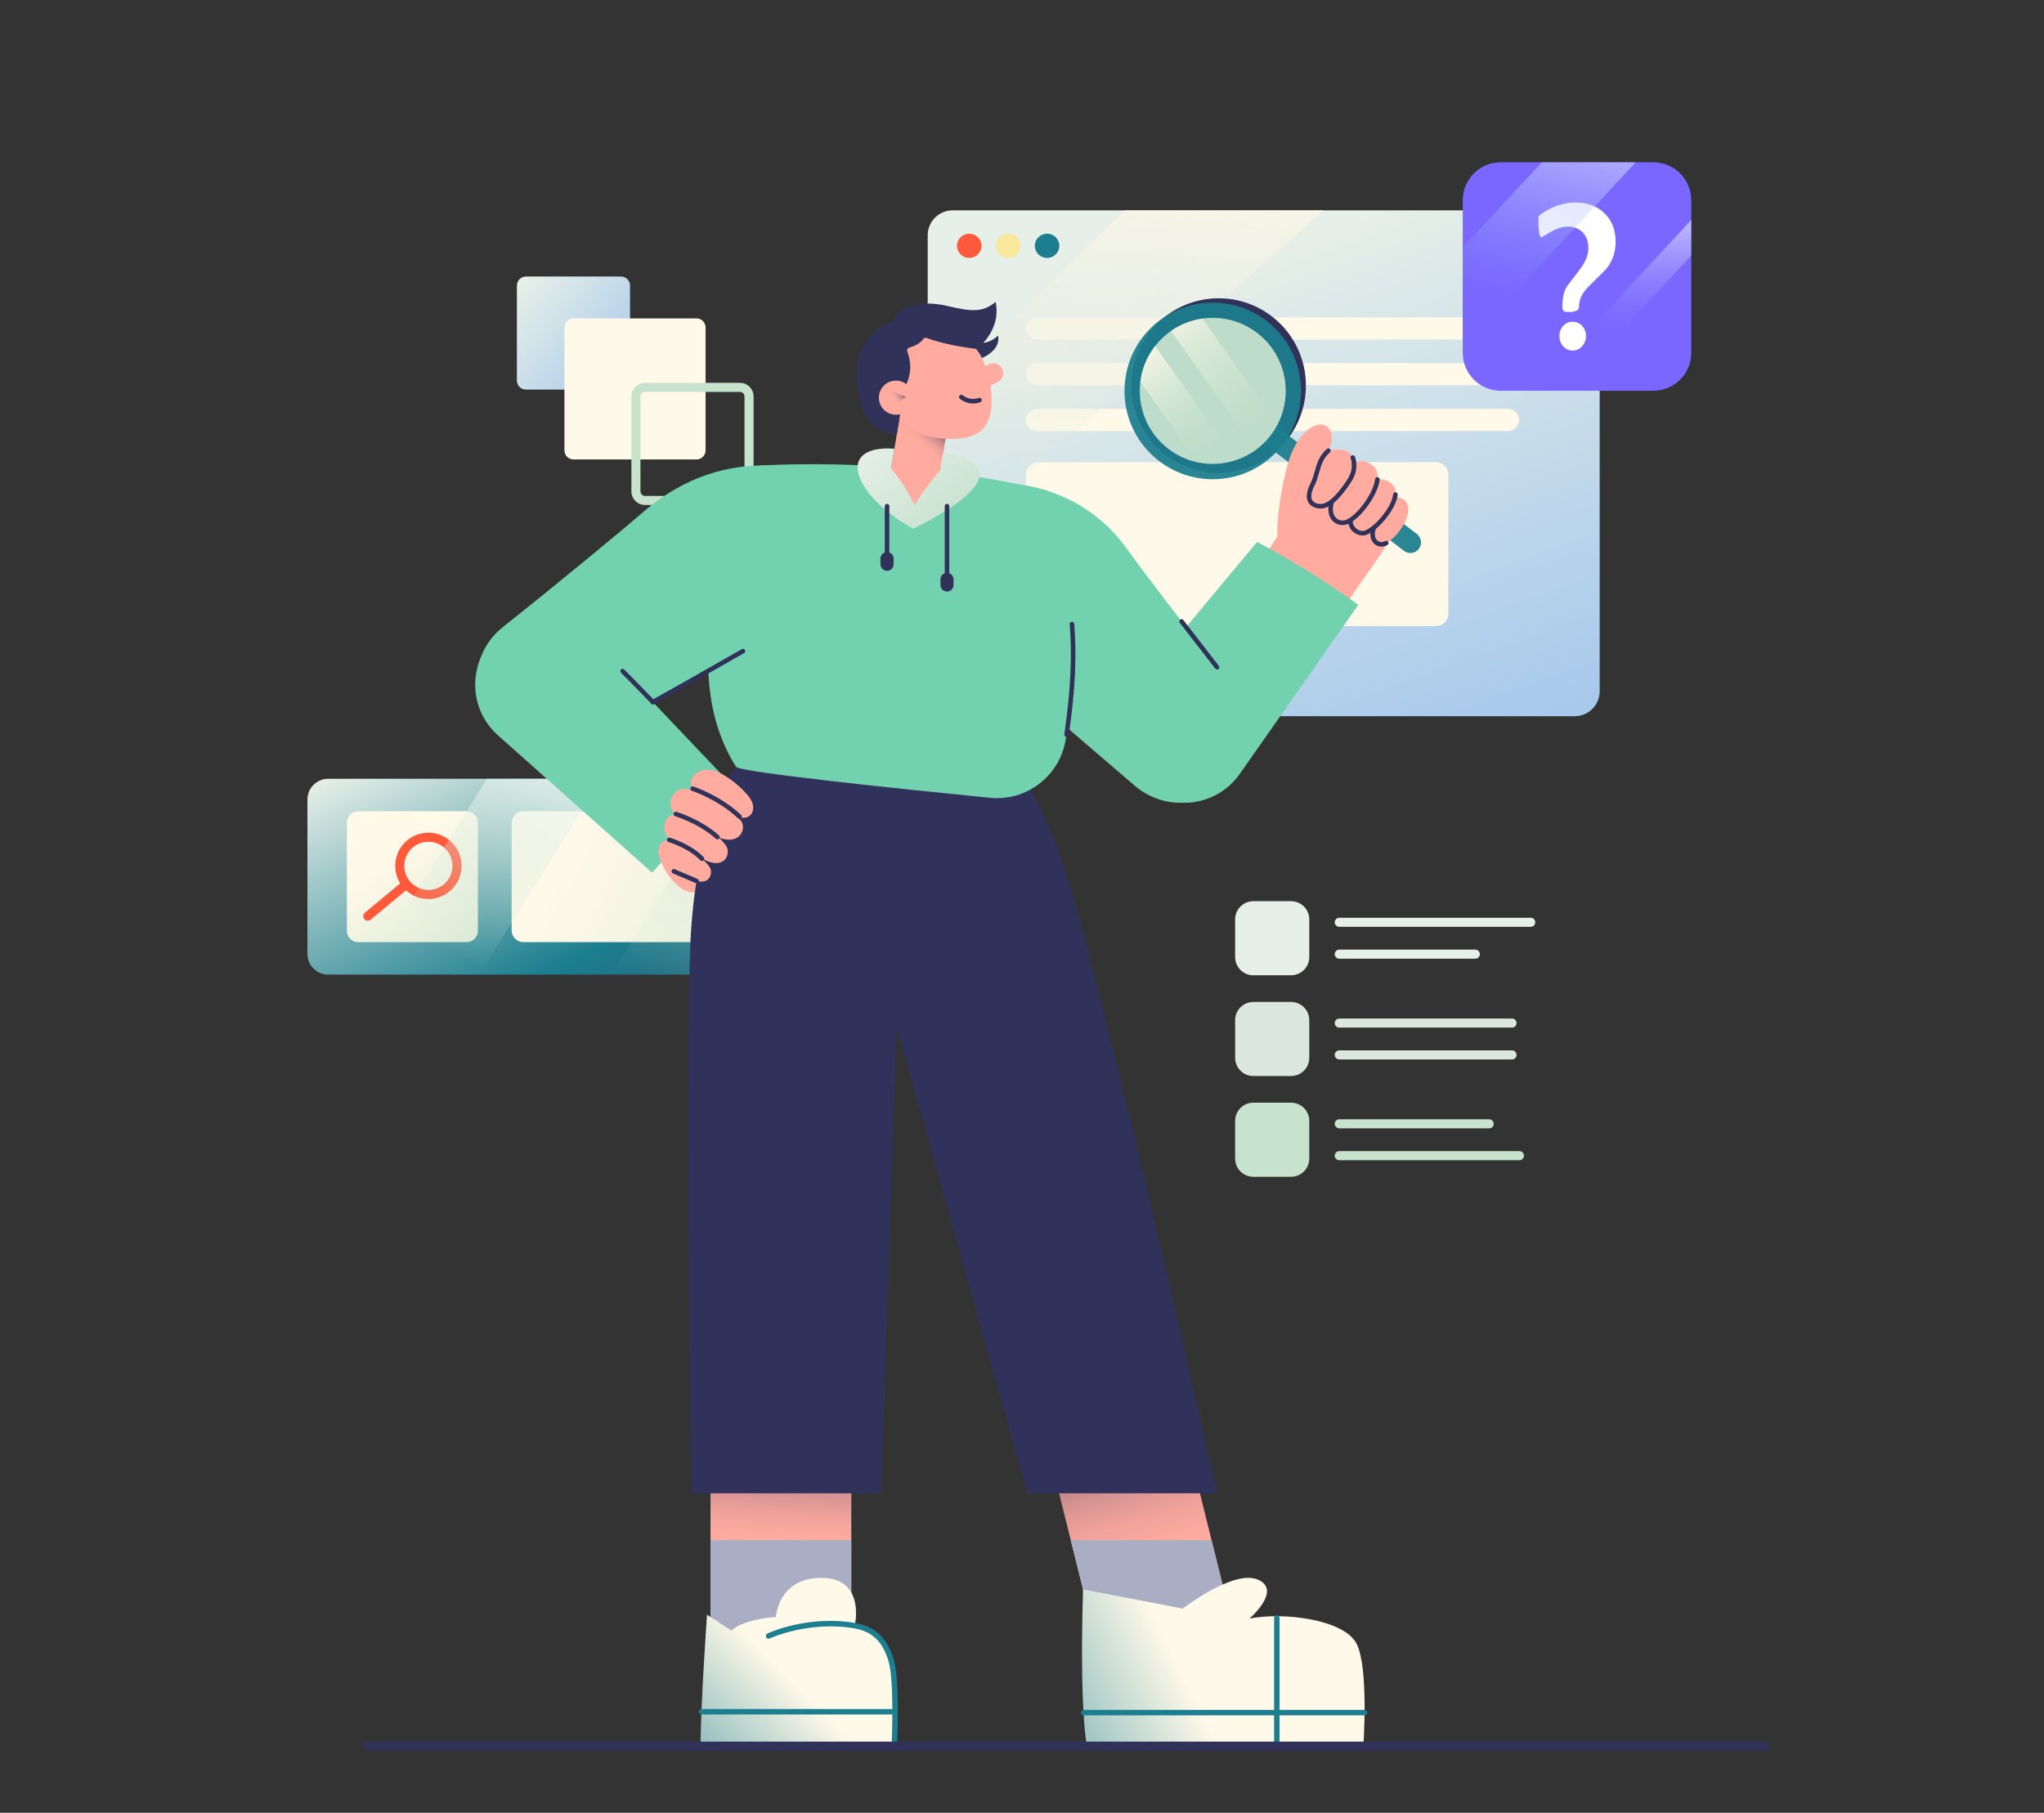 <svg width="248" height="220" viewBox="0 0 248 220" fill="none" xmlns="http://www.w3.org/2000/svg">
<rect x="0" y="0" width="248" height="220" fill="#333333" stroke="none"/>
<g clip-path="url(#clip0_179_10789)">
<path d="M75.341 47.282H63.817C63.209 47.282 62.716 46.789 62.716 46.181V34.66C62.716 34.052 63.209 33.559 63.817 33.559H75.341C75.949 33.559 76.442 34.052 76.442 34.66V46.181C76.442 46.789 75.949 47.282 75.341 47.282Z" fill="url(#paint0_linear_179_10789)"/>
<path d="M84.506 55.76H69.584C68.976 55.76 68.483 55.267 68.483 54.659V39.74C68.483 39.132 68.976 38.639 69.584 38.639H84.506C85.114 38.639 85.607 39.132 85.607 39.74V54.659C85.607 55.267 85.114 55.76 84.506 55.76Z" fill="#FFF9E9"/>
<path d="M89.781 61.286H78.258C77.347 61.286 76.606 60.545 76.606 59.634V48.113C76.606 47.202 77.347 46.461 78.258 46.461H89.781C90.692 46.461 91.433 47.202 91.433 48.113V59.634C91.433 60.545 90.692 61.286 89.781 61.286ZM78.258 47.562C77.954 47.562 77.707 47.809 77.707 48.113V59.634C77.707 59.938 77.954 60.185 78.258 60.185H89.781C90.085 60.185 90.332 59.938 90.332 59.634V48.113C90.332 47.809 90.085 47.562 89.781 47.562H78.258Z" fill="#C7E2CD"/>
</g>
<g clip-path="url(#clip1_179_10789)">
<path d="M191.062 86.922H115.585C113.913 86.922 112.558 85.565 112.558 83.892V28.556C112.558 26.883 113.913 25.526 115.585 25.526H191.062C192.734 25.526 194.089 26.883 194.089 28.556V83.892C194.089 85.565 192.734 86.922 191.062 86.922Z" fill="url(#paint1_linear_179_10789)"/>
<path d="M117.598 31.303C118.42 31.303 119.086 30.645 119.086 29.833C119.086 29.021 118.42 28.362 117.598 28.362C116.776 28.362 116.11 29.021 116.11 29.833C116.11 30.645 116.776 31.303 117.598 31.303Z" fill="#FF593B"/>
<path d="M122.319 31.303C123.141 31.303 123.807 30.645 123.807 29.833C123.807 29.021 123.141 28.362 122.319 28.362C121.498 28.362 120.831 29.021 120.831 29.833C120.831 30.645 121.498 31.303 122.319 31.303Z" fill="#F9E79B"/>
<path d="M127.041 31.303C127.862 31.303 128.528 30.645 128.528 29.833C128.528 29.021 127.862 28.362 127.041 28.362C126.219 28.362 125.553 29.021 125.553 29.833C125.553 30.645 126.219 31.303 127.041 31.303Z" fill="#1C7E8E"/>
<path d="M174.22 75.985H125.974C125.138 75.985 124.461 75.307 124.461 74.47V57.609C124.461 56.773 125.138 56.094 125.974 56.094H174.22C175.056 56.094 175.734 56.773 175.734 57.609V74.47C175.734 75.307 175.056 75.985 174.22 75.985ZM182.969 49.619H125.804C125.448 49.619 125.106 49.761 124.854 50.013C124.602 50.265 124.461 50.607 124.461 50.964C124.461 51.321 124.602 51.663 124.854 51.915C125.106 52.167 125.448 52.309 125.804 52.309H182.969C183.326 52.309 183.667 52.167 183.919 51.915C184.171 51.663 184.313 51.321 184.313 50.964C184.313 50.607 184.171 50.265 183.919 50.013C183.667 49.761 183.326 49.619 182.969 49.619ZM182.969 44.066H125.804C125.448 44.066 125.106 44.208 124.854 44.46C124.602 44.712 124.461 45.054 124.461 45.411C124.461 45.768 124.602 46.11 124.854 46.362C125.106 46.614 125.448 46.756 125.804 46.756H182.969C183.326 46.756 183.667 46.614 183.919 46.362C184.171 46.11 184.313 45.768 184.313 45.411C184.313 45.054 184.171 44.712 183.919 44.46C183.667 44.208 183.326 44.066 182.969 44.066ZM182.969 38.514H125.804C125.448 38.514 125.106 38.655 124.854 38.908C124.602 39.16 124.461 39.502 124.461 39.858C124.461 40.215 124.602 40.557 124.854 40.809C125.106 41.062 125.448 41.203 125.804 41.203H182.969C183.326 41.203 183.667 41.062 183.919 40.809C184.171 40.557 184.313 40.215 184.313 39.858C184.313 39.502 184.171 39.16 183.919 38.908C183.667 38.655 183.326 38.514 182.969 38.514Z" fill="#FFF9E9"/>
<path d="M112.558 68.417V48.529L136.485 25.526H160.553L112.558 68.417Z" fill="url(#paint2_linear_179_10789)"/>
</g>
<g clip-path="url(#clip2_179_10789)">
<path d="M147.863 57.387C153.708 57.387 158.446 52.644 158.446 46.794C158.446 40.943 153.708 36.2 147.863 36.2C142.018 36.2 137.28 40.943 137.28 46.794C137.28 52.644 142.018 57.387 147.863 57.387Z" fill="#313259"/>
<path d="M147.144 58.159C153.058 58.159 157.853 53.36 157.853 47.44C157.853 41.52 153.058 36.721 147.144 36.721C141.23 36.721 136.435 41.52 136.435 47.44C136.435 53.36 141.23 58.159 147.144 58.159Z" fill="#1C7E8E" fill-opacity="0.93"/>
<path d="M172.148 66.612C171.716 67.177 170.908 67.283 170.344 66.851L145.934 48.12C145.37 47.688 145.263 46.879 145.695 46.315C146.128 45.751 146.935 45.644 147.499 46.076L171.91 64.806C172.473 65.239 172.58 66.048 172.148 66.612Z" fill="#1C7E8E" fill-opacity="0.93"/>
<path d="M155.012 51.509C154.771 51.974 154.49 52.417 154.171 52.832C153.65 53.515 153.032 54.118 152.337 54.623C151.617 55.144 150.822 55.553 149.979 55.837C148.468 56.347 146.847 56.441 145.287 56.108C144.042 55.842 142.834 55.301 141.756 54.474C139.171 52.49 137.983 49.361 138.355 46.344C138.542 44.831 139.122 43.345 140.115 42.046C140.128 42.03 140.141 42.013 140.155 41.996C140.699 41.293 141.347 40.677 142.076 40.169C143.226 39.363 144.538 38.858 145.894 38.664C148.168 38.34 150.565 38.895 152.532 40.404C155.991 43.058 156.95 47.765 155.012 51.509Z" fill="#C7E2CD" fill-opacity="0.94"/>
<path d="M155.012 51.51C154.771 51.975 154.49 52.418 154.171 52.833C153.65 53.516 153.032 54.118 152.337 54.623L142.076 40.169C143.226 39.364 144.538 38.858 145.894 38.665L155.012 51.51Z" fill="url(#paint3_linear_179_10789)"/>
<path d="M149.979 55.837C148.468 56.347 146.847 56.441 145.287 56.109L138.355 46.344C138.542 44.831 139.122 43.346 140.115 42.047C140.129 42.03 140.141 42.014 140.155 41.997L149.979 55.837Z" fill="url(#paint4_linear_179_10789)"/>
</g>
<g clip-path="url(#clip3_179_10789)">
<path d="M124.661 97.032V115.761C124.661 117.152 123.533 118.28 122.142 118.28H39.821C38.428 118.28 37.3 117.152 37.3 115.761V97.032C37.3 95.641 38.428 94.514 39.821 94.514H122.142C123.533 94.514 124.661 95.641 124.661 97.032Z" fill="url(#paint5_linear_179_10789)"/>
<path d="M56.608 114.34H43.468C42.707 114.34 42.09 113.724 42.09 112.963V99.83C42.09 99.07 42.707 98.453 43.468 98.453H56.608C57.369 98.453 57.986 99.07 57.986 99.83V112.963C57.986 113.724 57.369 114.34 56.608 114.34Z" fill="url(#paint6_linear_179_10789)"/>
<path d="M118.436 114.34H63.514C62.721 114.34 62.078 113.698 62.078 112.906V99.887C62.078 99.095 62.721 98.453 63.514 98.453H118.436C119.228 98.453 119.871 99.095 119.871 99.887V112.906C119.871 113.698 119.228 114.34 118.436 114.34Z" fill="url(#paint7_linear_179_10789)"/>
<path d="M51.984 109.102C51.86 109.102 51.734 109.096 51.609 109.084C50.538 108.986 49.57 108.477 48.882 107.65C47.463 105.945 47.697 103.403 49.404 101.985C51.11 100.566 53.653 100.8 55.073 102.506C56.492 104.212 56.258 106.753 54.551 108.172C53.821 108.778 52.922 109.102 51.984 109.102ZM51.975 102.156C51.293 102.156 50.632 102.394 50.108 102.831C48.868 103.861 48.698 105.708 49.729 106.947C50.228 107.547 50.932 107.917 51.709 107.989C52.487 108.061 53.246 107.825 53.847 107.326C55.087 106.295 55.257 104.449 54.226 103.209C53.649 102.515 52.815 102.156 51.975 102.156Z" fill="#FF593B"/>
<path d="M44.624 111.739C44.511 111.739 44.401 111.704 44.308 111.64C44.215 111.575 44.145 111.483 44.106 111.376C44.068 111.27 44.063 111.154 44.093 111.045C44.123 110.936 44.185 110.838 44.272 110.766L48.689 107.096C48.801 107.003 48.946 106.958 49.091 106.971C49.236 106.984 49.37 107.055 49.464 107.167C49.557 107.279 49.602 107.424 49.589 107.569C49.575 107.715 49.505 107.849 49.392 107.942L44.976 111.612C44.877 111.694 44.753 111.739 44.624 111.739Z" fill="#FF593B"/>
<path d="M73.032 94.514L58.127 118.28H44.199L59.103 94.514H73.032Z" fill="url(#paint8_linear_179_10789)"/>
<path d="M105.863 94.514L90.958 118.28H74.124L89.028 94.514H105.863Z" fill="url(#paint9_linear_179_10789)"/>
</g>
<g clip-path="url(#clip4_179_10789)">
<path d="M163.111 54.751C161.73 54.119 158.856 55.211 157.648 57.023C156.441 58.834 154.831 63.722 155.003 65.073C154.06 66.604 152.33 69.069 152.33 69.069L162.65 74.359L164.95 70.938C164.95 70.938 166.33 69.048 167.451 67.352C168.572 65.655 170.125 62.715 170.125 62.715L162.708 56.017L163.111 54.751Z" fill="#FFABA0"/>
<path d="M92.751 56.484C87.115 56.484 82.236 58.48 77.833 62.317C76.011 63.905 68.412 70.222 61.003 76.11C56.976 79.309 56.722 85.334 60.464 88.862C63.074 91.323 66.954 91.866 70.139 90.216L86.813 80.62L92.751 56.484Z" fill="#72D2AF"/>
<path d="M88.123 94.584C85.242 98.74 82.236 102.501 79.113 105.899L60.406 89.228C56.994 86.188 56.718 80.947 59.793 77.565C63.005 74.031 68.541 73.97 71.83 77.433L88.123 94.584ZM123.82 58.82C128.296 59.438 133.212 61.724 136.619 66.467C138.029 68.43 143.978 76.321 149.842 83.749C153.028 87.786 151.895 93.71 147.445 96.287C144.34 98.084 140.439 97.723 137.717 95.387L124.07 83.675L123.82 58.82Z" fill="#72D2AF"/>
<path d="M152.524 65.769C156.985 68.149 161.07 70.7 164.807 73.407L150.42 93.923C147.796 97.665 142.623 98.547 138.908 95.886C135.026 93.105 134.323 87.612 137.38 83.944L152.524 65.769Z" fill="#72D2AF"/>
<path d="M155.003 65.073C154.838 62.327 155.851 57.095 156.671 55.068C157.707 52.505 159.729 50.963 160.88 51.693C161.759 52.25 161.864 53.688 161.103 54.712C159.679 56.629 160.092 61.594 160.092 61.594C160.092 61.594 155.096 66.611 155.003 65.073Z" fill="#FFABA0"/>
<path d="M162.086 54.622C162.628 54.412 163.478 54.646 163.892 55.125C164.307 55.605 164.329 56.343 164.27 56.894C164.21 57.444 163.964 57.937 163.676 58.392C163.201 59.142 162.363 60.239 161.661 60.807C161.314 61.088 160.927 61.35 160.449 61.426C159.971 61.501 159.383 61.346 159.055 60.948C158.649 60.455 159.019 59.395 159.211 58.883C159.832 57.229 160.401 55.276 162.086 54.622Z" fill="#FFABA0"/>
<path d="M164.838 55.994C165.517 55.83 166.367 56.211 166.836 56.811C168.137 58.474 165.035 62.782 163.374 63.365C162.277 63.751 160.875 62.802 161.686 60.539C162.404 58.535 162.756 56.497 164.838 55.994Z" fill="#FFABA0"/>
<path d="M167.171 58.215C167.814 58.061 168.609 58.378 169.043 58.892C170.246 60.318 167.365 64.031 165.687 64.652C164.806 64.978 163.194 63.949 164.135 62.221C165.166 60.33 165.201 58.687 167.171 58.215Z" fill="#FFABA0"/>
<path d="M168.92 60.393C169.439 60.217 170.121 60.426 170.52 60.827C171.625 61.937 169.945 64.94 168.197 65.905C167.257 66.424 166.186 65.536 166.725 63.975C167.245 62.47 167.329 60.931 168.92 60.393Z" fill="#FFABA0"/>
<path d="M160.212 61.719C159.74 61.719 159.191 61.547 158.843 61.124C158.412 60.601 158.464 59.72 158.985 58.706C159.223 58.244 159.362 57.753 159.509 57.234C159.779 56.278 160.059 55.289 160.991 54.488C161.018 54.463 161.05 54.445 161.084 54.433C161.119 54.421 161.156 54.416 161.192 54.419C161.229 54.421 161.264 54.431 161.297 54.447C161.33 54.463 161.359 54.486 161.383 54.514C161.406 54.542 161.425 54.574 161.436 54.609C161.447 54.643 161.451 54.68 161.448 54.717C161.445 54.753 161.435 54.788 161.418 54.821C161.401 54.853 161.378 54.882 161.35 54.906C160.544 55.599 160.298 56.466 160.039 57.384C159.891 57.907 159.738 58.447 159.475 58.958C159.065 59.755 158.988 60.434 159.268 60.774C159.548 61.114 160.054 61.21 160.406 61.154C160.831 61.087 161.177 60.845 161.487 60.594C162.147 60.059 162.964 59.002 163.443 58.245C163.779 57.715 163.949 57.289 163.996 56.864C164.033 56.522 164.043 56.03 163.879 55.631C163.852 55.564 163.852 55.488 163.88 55.42C163.908 55.353 163.962 55.3 164.03 55.272C164.097 55.244 164.173 55.245 164.241 55.273C164.308 55.301 164.361 55.355 164.389 55.422C164.556 55.829 164.607 56.334 164.543 56.924C164.472 57.581 164.167 58.133 163.909 58.54C163.389 59.36 162.546 60.445 161.834 61.022C161.482 61.307 161.047 61.611 160.492 61.699C160.403 61.712 160.309 61.719 160.212 61.719Z" fill="#313259"/>
<path d="M162.887 63.724C162.474 63.724 162.072 63.575 161.764 63.292C161.434 62.989 160.934 62.274 161.29 60.888C161.299 60.853 161.315 60.82 161.337 60.791C161.359 60.762 161.386 60.737 161.417 60.719C161.448 60.701 161.483 60.689 161.518 60.684C161.554 60.678 161.591 60.68 161.626 60.689C161.661 60.698 161.694 60.714 161.723 60.736C161.752 60.758 161.776 60.785 161.794 60.816C161.813 60.847 161.825 60.882 161.83 60.917C161.835 60.953 161.833 60.99 161.824 61.025C161.613 61.846 161.724 62.507 162.136 62.886C162.439 63.163 162.878 63.247 163.283 63.105C164.528 62.668 166.621 59.979 166.851 58.142C166.855 58.106 166.867 58.071 166.884 58.04C166.902 58.008 166.926 57.98 166.955 57.958C166.983 57.936 167.016 57.92 167.051 57.91C167.086 57.901 167.122 57.898 167.158 57.903C167.231 57.912 167.297 57.949 167.341 58.007C167.386 58.065 167.406 58.138 167.397 58.21C167.278 59.161 166.721 60.36 165.867 61.502C165.054 62.589 164.156 63.383 163.465 63.625C163.28 63.691 163.084 63.724 162.887 63.724Z" fill="#313259"/>
<path d="M165.332 64.988C164.978 64.988 164.599 64.862 164.283 64.626C163.797 64.265 163.54 63.711 163.578 63.107C163.584 63.036 163.619 62.97 163.673 62.923C163.728 62.876 163.798 62.853 163.87 62.857C163.941 62.862 164.008 62.894 164.057 62.947C164.105 63 164.13 63.07 164.128 63.142C164.092 63.709 164.416 64.038 164.612 64.184C164.919 64.413 165.313 64.498 165.591 64.394C166.853 63.927 168.85 61.568 169.039 59.986C169.048 59.913 169.085 59.847 169.142 59.802C169.2 59.757 169.273 59.736 169.345 59.745C169.381 59.749 169.416 59.761 169.447 59.778C169.479 59.796 169.507 59.82 169.529 59.848C169.551 59.877 169.568 59.909 169.578 59.944C169.587 59.979 169.59 60.015 169.586 60.051C169.372 61.843 167.192 64.389 165.782 64.911C165.643 64.963 165.49 64.988 165.332 64.988Z" fill="#313259"/>
<path d="M167.615 66.338C167.311 66.338 167.019 66.236 166.778 66.033C166.256 65.594 166.122 64.818 166.42 63.957C166.431 63.923 166.449 63.891 166.473 63.864C166.497 63.836 166.526 63.814 166.559 63.798C166.592 63.782 166.627 63.772 166.664 63.77C166.7 63.768 166.736 63.773 166.771 63.785C166.805 63.797 166.837 63.815 166.864 63.839C166.891 63.863 166.913 63.893 166.929 63.925C166.945 63.958 166.954 63.994 166.956 64.03C166.958 64.066 166.952 64.103 166.94 64.137C166.72 64.774 166.792 65.325 167.133 65.612C167.384 65.823 167.741 65.843 168.064 65.664C168.096 65.647 168.131 65.636 168.166 65.632C168.202 65.628 168.239 65.631 168.274 65.641C168.308 65.651 168.341 65.668 168.369 65.69C168.397 65.713 168.421 65.741 168.438 65.772C168.456 65.804 168.467 65.839 168.471 65.875C168.475 65.911 168.472 65.947 168.462 65.982C168.452 66.017 168.435 66.049 168.413 66.077C168.39 66.106 168.362 66.129 168.33 66.147C168.098 66.275 167.853 66.338 167.615 66.338Z" fill="#313259"/>
<path d="M79.931 103.81C80.361 105.26 81.199 106.623 82.366 107.585C83.579 108.584 84.259 108.233 84.726 108.271C85.323 108.319 85.807 107.753 86.099 107.23C87.812 104.164 87.342 100.854 88.195 97.447C88.3 97.027 88.406 96.588 88.314 96.164C88.222 95.74 87.868 95.339 87.434 95.347C87.101 95.353 86.82 95.586 86.575 95.811C84.106 98.07 81.525 101.089 79.931 103.81ZM86.21 174.757H103.285V200.546H86.21V174.757Z" fill="#FFABA0"/>
<path d="M86.21 174.757H103.285V200.546H86.21V174.757Z" fill="url(#paint10_linear_179_10789)"/>
<path d="M86.21 186.918H103.285V200.546H86.21V186.918Z" fill="#AAAEC4"/>
<path d="M150.275 200.115H133.199L129.923 186.919L126.903 174.757H143.979L146.998 186.919L150.275 200.115Z" fill="#FFABA0"/>
<path d="M150.275 200.115H133.199L129.923 186.919L126.903 174.757H143.979L146.998 186.919L150.275 200.115Z" fill="url(#paint11_linear_179_10789)"/>
<path d="M150.275 200.115H133.199L129.923 186.918H146.998L150.275 200.115Z" fill="#AAAEC4"/>
<path d="M102.902 103.427L124.631 181.226H147.658C147.658 181.226 136.305 130.373 130.193 108.774C128.954 104.396 125.502 94.486 121.656 91.162C119.451 89.257 104.191 91.967 104.191 91.967L102.902 103.427Z" fill="#31325C"/>
<path d="M109.236 93.565C109.236 93.565 91.324 90.337 89.309 93.056C87.051 96.104 83.949 103.609 83.69 116.666C83.261 138.324 83.881 181.225 83.881 181.225H106.908L109.474 103.944L109.236 93.565Z" fill="#31325C"/>
<path d="M129.274 89.904C128.492 94.244 124.512 97.258 120.124 96.822C109.184 95.735 89.73 93.714 89.309 93.057C80.258 78.902 92.189 56.484 92.189 56.484C104.15 55.945 115.794 56.883 127.069 59.535C130.224 70.531 131.047 80.058 129.274 89.904Z" fill="#72D2AF"/>
<path d="M109.373 49.342L115.21 50.321L113.287 61.789L107.45 60.81L109.373 49.342Z" fill="#FFABA0"/>
<path d="M113.289 61.791L107.451 60.812L109.375 49.343L115.212 50.322L113.289 61.791Z" fill="url(#paint12_linear_179_10789)"/>
<path d="M120.276 47.847C120.58 52.093 118.676 53.61 114.191 53.208C110.125 52.844 105.844 49.519 107.052 44.632C108.259 39.744 113.089 37.962 115.676 39.629C118.263 41.296 119.996 43.955 120.276 47.847Z" fill="#FFABA0"/>
<path d="M109.925 46.694C109.925 46.694 110.96 45.007 110.086 42.662C110.01 42.459 110.127 42.237 110.336 42.18C111.33 41.909 111.813 41.434 112.025 41.147C112.072 41.082 112.139 41.035 112.216 41.012C112.293 40.99 112.375 40.993 112.45 41.022C113.127 41.279 115.046 41.917 118.429 42.345C118.978 43.023 119.136 43.451 119.136 43.451C119.136 43.451 121.425 42.59 121.109 40.721C120.218 41.57 119.298 41.612 119.298 41.612C119.298 41.612 121.454 39.514 120.793 36.639C119.24 37.951 117.861 37.818 114.928 37.127C111.885 36.411 109.006 37.03 108.259 39.019C105.729 39.974 103.947 42.093 103.947 45.514C103.947 49.426 105.233 52.344 108.802 52.758C108.971 51.857 109.239 50.23 109.2 50.123C108.872 49.215 109.925 46.694 109.925 46.694Z" fill="#313259"/>
<path d="M108.705 50.331C109.848 50.331 110.775 49.405 110.775 48.262C110.775 47.119 109.848 46.192 108.705 46.192C107.562 46.192 106.636 47.119 106.636 48.262C106.636 49.405 107.562 50.331 108.705 50.331Z" fill="#FFABA0"/>
<path d="M121.014 46.397L120.1 46.822C119.495 47.103 118.776 46.84 118.495 46.235C118.214 45.63 118.477 44.912 119.082 44.63L119.996 44.206C120.601 43.924 121.32 44.187 121.601 44.792C121.882 45.398 121.619 46.116 121.014 46.397Z" fill="#FFABA0"/>
<path d="M109.949 48.157L107.713 47.319L108.705 49.045L109.949 48.157Z" fill="url(#paint13_linear_179_10789)"/>
<path d="M118.059 48.97C117.593 48.97 117.036 48.838 116.468 48.401C116.439 48.379 116.414 48.351 116.396 48.32C116.378 48.288 116.366 48.254 116.361 48.217C116.356 48.181 116.358 48.145 116.368 48.11C116.377 48.074 116.394 48.041 116.416 48.013C116.438 47.984 116.466 47.96 116.497 47.942C116.529 47.924 116.564 47.912 116.6 47.907C116.636 47.903 116.672 47.906 116.708 47.915C116.743 47.925 116.775 47.941 116.804 47.964C117.604 48.58 118.368 48.435 118.753 48.294C118.821 48.27 118.896 48.274 118.961 48.305C119.027 48.336 119.078 48.392 119.103 48.46C119.128 48.528 119.125 48.603 119.095 48.669C119.065 48.734 119.01 48.786 118.942 48.812C118.659 48.916 118.36 48.969 118.059 48.97Z" fill="#313259"/>
<path d="M108.517 54.458L108.115 56.852C108.115 56.852 109.934 58.985 110.968 61.314C112.068 59.395 114.077 57.092 114.077 57.092L114.429 54.99C114.429 54.99 118.536 55.254 118.838 57.389C119.243 60.255 110.774 64.16 110.774 64.16C110.774 64.16 104.737 60.925 104.09 57.152C103.771 55.285 105.44 54.216 108.517 54.458Z" fill="url(#paint14_linear_179_10789)"/>
<path d="M107.626 67.275C107.553 67.275 107.483 67.246 107.432 67.195C107.38 67.143 107.351 67.073 107.351 67V61.422C107.351 61.349 107.38 61.279 107.432 61.227C107.483 61.175 107.553 61.147 107.626 61.147C107.7 61.147 107.77 61.175 107.821 61.227C107.873 61.279 107.902 61.349 107.902 61.422V67C107.902 67.073 107.873 67.143 107.821 67.195C107.77 67.246 107.7 67.275 107.626 67.275ZM114.9 70.15C114.827 70.15 114.757 70.121 114.705 70.07C114.653 70.018 114.624 69.948 114.624 69.875V61.422C114.624 61.349 114.653 61.279 114.705 61.227C114.757 61.175 114.827 61.147 114.9 61.147C114.973 61.147 115.043 61.175 115.095 61.227C115.146 61.279 115.175 61.349 115.175 61.422V69.875C115.175 69.948 115.146 70.018 115.095 70.07C115.043 70.121 114.973 70.15 114.9 70.15Z" fill="#313259"/>
<path d="M107.626 69.27C107.415 69.27 107.212 69.186 107.062 69.037C106.913 68.887 106.829 68.684 106.829 68.472V67.797C106.829 67.585 106.913 67.382 107.062 67.233C107.212 67.083 107.415 66.999 107.626 66.999C107.838 66.999 108.041 67.083 108.191 67.233C108.34 67.382 108.424 67.585 108.424 67.797V68.472C108.424 68.684 108.34 68.887 108.191 69.037C108.041 69.186 107.838 69.27 107.626 69.27ZM114.9 71.793C114.688 71.793 114.485 71.709 114.336 71.559C114.186 71.41 114.102 71.207 114.102 70.995V70.32C114.102 70.108 114.186 69.905 114.336 69.755C114.485 69.606 114.688 69.522 114.9 69.522C115.111 69.522 115.314 69.606 115.464 69.755C115.613 69.905 115.697 70.108 115.697 70.32V70.995C115.697 71.207 115.613 71.41 115.464 71.559C115.314 71.709 115.111 71.793 114.9 71.793Z" fill="#313259"/>
<path d="M131.89 212.022H165.407C165.407 212.022 166.104 202.444 164.598 199.489C163.091 196.534 155.722 195.606 151.6 196.431C151.6 196.431 155.592 192.992 152.635 191.708C149.678 190.424 143.505 195.216 143.505 195.216L131.405 192.89C130.951 207.738 131.89 212.022 131.89 212.022Z" fill="url(#paint15_linear_179_10789)"/>
<path d="M165.568 208.175H131.479C131.392 208.175 131.307 208.14 131.245 208.078C131.183 208.016 131.149 207.932 131.149 207.844C131.149 207.757 131.183 207.673 131.245 207.611C131.307 207.549 131.392 207.514 131.479 207.514H165.568C165.656 207.514 165.74 207.549 165.802 207.611C165.864 207.673 165.899 207.757 165.899 207.844C165.899 207.932 165.864 208.016 165.802 208.078C165.74 208.14 165.656 208.175 165.568 208.175Z" fill="#1C7E8E"/>
<path d="M154.916 212.353C154.828 212.353 154.744 212.318 154.682 212.256C154.62 212.194 154.585 212.11 154.585 212.022V196.363C154.585 196.275 154.62 196.191 154.682 196.129C154.744 196.067 154.828 196.032 154.916 196.032C155.003 196.032 155.088 196.067 155.15 196.129C155.212 196.191 155.246 196.275 155.246 196.363V212.022C155.246 212.11 155.212 212.194 155.15 212.256C155.088 212.318 155.003 212.353 154.916 212.353Z" fill="#1C7E8E"/>
<path d="M85.783 195.961C85.783 195.961 84.997 207.055 84.997 212.022H108.762C108.762 212.022 108.354 204.403 108.354 202.666C108.354 199.113 104.882 197.209 103.701 197.289C103.701 197.289 105.111 191.489 99.623 191.489C94.42 191.489 94.136 196.24 94.136 196.24C94.136 196.24 90.455 196.412 88.716 197.88L85.783 195.961Z" fill="url(#paint16_linear_179_10789)"/>
<path d="M108.123 208.068H85.106C85.019 208.068 84.934 208.034 84.873 207.972C84.811 207.91 84.776 207.826 84.776 207.738C84.776 207.65 84.811 207.566 84.873 207.504C84.934 207.442 85.019 207.407 85.106 207.407H108.123C108.167 207.407 108.21 207.416 108.25 207.432C108.29 207.449 108.326 207.473 108.357 207.504C108.388 207.535 108.412 207.571 108.429 207.611C108.445 207.651 108.454 207.694 108.454 207.738C108.454 207.781 108.445 207.824 108.429 207.864C108.412 207.905 108.388 207.941 108.357 207.972C108.326 208.002 108.29 208.027 108.25 208.043C108.209 208.06 108.166 208.068 108.123 208.068Z" fill="#1C7E8E"/>
<path d="M108.504 212.353C108.459 212.353 108.414 212.344 108.373 212.326C108.332 212.308 108.295 212.283 108.264 212.25C108.233 212.218 108.209 212.179 108.193 212.137C108.178 212.095 108.171 212.051 108.173 212.006C108.177 211.927 108.55 204.093 107.806 201.6C107.095 199.214 105.812 197.985 103.646 197.616C98.12 196.673 93.438 198.818 93.391 198.839C93.312 198.877 93.221 198.881 93.138 198.851C93.056 198.821 92.989 198.759 92.952 198.68C92.915 198.601 92.91 198.51 92.94 198.427C92.97 198.345 93.032 198.278 93.111 198.24C93.309 198.148 98.02 195.985 103.757 196.964C106.17 197.376 107.658 198.789 108.44 201.411C109.215 204.012 108.849 211.712 108.833 212.038C108.829 212.123 108.793 212.203 108.731 212.261C108.67 212.32 108.588 212.353 108.504 212.353Z" fill="#1C7E8E"/>
<path d="M83.904 95.562C83.676 94.957 83.953 94.236 84.464 93.841C84.976 93.447 85.672 93.348 86.308 93.46C86.945 93.573 87.532 93.876 88.078 94.22C88.981 94.79 89.802 95.48 90.517 96.272C90.871 96.663 91.206 97.096 91.335 97.606C91.464 98.117 91.34 98.724 90.914 99.035C90.386 99.419 89.647 99.225 89.043 98.976C87.092 98.173 84.603 97.417 83.904 95.562Z" fill="#FFABA0"/>
<path d="M81.44 98.05C81.166 97.328 81.496 96.453 82.126 95.99C83.871 94.706 89.682 98.646 90.085 99.961C90.402 100.998 89.498 102.58 87.053 101.594C84.692 100.642 82.279 100.265 81.44 98.05Z" fill="#FFABA0"/>
<path d="M80.682 100.982C80.431 100.297 80.703 99.478 81.242 99.053C82.738 97.874 87.866 101.692 88.24 102.938C88.535 103.922 87.777 105.397 85.63 104.423C83.559 103.483 81.452 103.085 80.682 100.982Z" fill="#FFABA0"/>
<path d="M79.931 103.81C79.72 103.232 79.944 102.543 80.391 102.187C81.63 101.198 85.902 104.427 86.215 105.478C86.463 106.307 85.838 107.547 84.052 106.721C82.328 105.924 80.577 105.583 79.931 103.81Z" fill="#FFABA0"/>
<path d="M85.177 104.501C85.139 104.501 85.102 104.493 85.068 104.478C85.033 104.463 85.002 104.441 84.976 104.414C83.592 102.939 81.134 102.193 81.11 102.186C81.042 102.164 80.985 102.115 80.952 102.052C80.919 101.988 80.912 101.915 80.932 101.846C80.953 101.777 80.999 101.719 81.061 101.684C81.124 101.649 81.198 101.64 81.267 101.658C81.373 101.69 83.89 102.452 85.378 104.037C85.415 104.076 85.439 104.125 85.448 104.178C85.458 104.231 85.451 104.285 85.43 104.335C85.409 104.384 85.373 104.426 85.328 104.456C85.283 104.485 85.231 104.501 85.177 104.501ZM87.052 101.869C86.985 101.869 86.92 101.844 86.869 101.799C84.738 99.903 81.938 99.059 81.91 99.05C81.841 99.029 81.783 98.981 81.749 98.917C81.716 98.853 81.708 98.779 81.729 98.71C81.749 98.641 81.796 98.582 81.859 98.547C81.922 98.512 81.996 98.503 82.066 98.522C82.185 98.557 85.009 99.407 87.235 101.387C87.277 101.425 87.306 101.473 87.32 101.528C87.333 101.582 87.329 101.639 87.309 101.691C87.29 101.743 87.254 101.788 87.208 101.82C87.162 101.852 87.108 101.869 87.052 101.869ZM89.73 99.38C89.66 99.38 89.592 99.353 89.541 99.305C87.123 97.024 83.983 95.984 83.951 95.974C83.882 95.951 83.824 95.902 83.791 95.837C83.758 95.772 83.752 95.696 83.774 95.627C83.797 95.557 83.846 95.5 83.911 95.466C83.977 95.433 84.052 95.427 84.122 95.45C84.255 95.493 87.412 96.539 89.919 98.904C89.959 98.942 89.987 98.991 89.999 99.045C90.011 99.099 90.006 99.155 89.986 99.206C89.966 99.257 89.93 99.301 89.885 99.332C89.839 99.363 89.785 99.38 89.73 99.38ZM84.52 107.195C84.484 107.195 84.448 107.188 84.412 107.173L81.643 105.995C81.577 105.965 81.525 105.911 81.499 105.844C81.472 105.777 81.473 105.702 81.502 105.635C81.53 105.569 81.583 105.516 81.65 105.488C81.717 105.461 81.792 105.461 81.859 105.488L84.628 106.666C84.686 106.691 84.734 106.735 84.764 106.792C84.793 106.848 84.803 106.913 84.79 106.975C84.777 107.037 84.743 107.093 84.694 107.133C84.645 107.173 84.584 107.195 84.52 107.195ZM79.214 85.48C79.153 85.48 79.093 85.46 79.045 85.422C78.996 85.385 78.962 85.332 78.947 85.273C78.931 85.214 78.936 85.151 78.96 85.095C78.985 85.039 79.027 84.993 79.08 84.963C82.202 83.242 89.931 78.822 90.009 78.778C90.04 78.76 90.075 78.748 90.111 78.743C90.147 78.739 90.183 78.741 90.218 78.751C90.253 78.76 90.285 78.777 90.314 78.799C90.343 78.821 90.367 78.849 90.385 78.88C90.403 78.911 90.414 78.946 90.419 78.982C90.423 79.018 90.421 79.054 90.411 79.089C90.402 79.124 90.385 79.157 90.363 79.185C90.341 79.214 90.314 79.238 90.282 79.256C90.204 79.3 82.471 83.723 79.346 85.446C79.304 85.469 79.259 85.48 79.214 85.48Z" fill="#313259"/>
<path d="M79.214 85.48C79.176 85.48 79.139 85.472 79.105 85.458C79.07 85.443 79.04 85.421 79.014 85.394C77.621 83.928 75.371 81.663 75.348 81.64C75.296 81.588 75.268 81.518 75.268 81.445C75.268 81.372 75.297 81.302 75.349 81.251C75.401 81.199 75.471 81.17 75.544 81.171C75.617 81.171 75.687 81.2 75.739 81.252C75.761 81.275 78.016 83.544 79.413 85.014C79.451 85.054 79.475 85.103 79.485 85.156C79.494 85.209 79.488 85.263 79.467 85.313C79.445 85.362 79.41 85.405 79.365 85.434C79.32 85.464 79.267 85.48 79.214 85.48ZM129.404 89.429C129.364 89.429 129.325 89.421 129.289 89.405C129.253 89.388 129.221 89.364 129.195 89.335C129.17 89.305 129.15 89.27 129.139 89.232C129.128 89.194 129.125 89.154 129.131 89.115C129.491 86.558 130.242 81.238 129.787 75.765C129.783 75.728 129.787 75.692 129.797 75.657C129.808 75.622 129.825 75.589 129.849 75.561C129.872 75.533 129.901 75.51 129.933 75.493C129.966 75.476 130.001 75.466 130.038 75.463C130.074 75.459 130.111 75.464 130.146 75.475C130.181 75.486 130.213 75.504 130.241 75.528C130.268 75.552 130.291 75.582 130.307 75.614C130.324 75.647 130.333 75.683 130.336 75.719C130.796 81.254 130.04 86.616 129.676 89.192C129.667 89.258 129.634 89.318 129.584 89.362C129.534 89.405 129.47 89.429 129.404 89.429ZM147.658 81.243C147.616 81.243 147.574 81.233 147.536 81.215C147.499 81.196 147.466 81.169 147.44 81.135C147.408 81.094 144.194 76.927 143.144 75.585C143.122 75.556 143.105 75.523 143.095 75.489C143.084 75.453 143.081 75.417 143.086 75.38C143.09 75.344 143.101 75.309 143.119 75.277C143.137 75.246 143.161 75.218 143.19 75.195C143.218 75.173 143.251 75.156 143.286 75.147C143.322 75.137 143.358 75.134 143.395 75.139C143.431 75.144 143.466 75.156 143.497 75.174C143.529 75.192 143.556 75.216 143.578 75.245C144.629 76.59 147.844 80.757 147.876 80.799C147.907 80.84 147.927 80.888 147.932 80.94C147.937 80.991 147.928 81.043 147.905 81.089C147.882 81.135 147.847 81.174 147.804 81.201C147.76 81.228 147.71 81.243 147.658 81.243ZM108.798 124.814H108.794C108.721 124.813 108.651 124.783 108.601 124.731C108.55 124.678 108.522 124.608 108.523 124.535L108.626 117.535C108.627 117.461 108.658 117.391 108.711 117.34L111.967 114.249C111.993 114.224 112.024 114.204 112.058 114.191C112.092 114.177 112.128 114.171 112.165 114.171C112.201 114.172 112.237 114.18 112.271 114.195C112.304 114.209 112.334 114.231 112.359 114.257C112.384 114.284 112.404 114.315 112.417 114.349C112.43 114.383 112.436 114.419 112.435 114.456C112.434 114.492 112.425 114.528 112.41 114.561C112.395 114.595 112.373 114.624 112.346 114.649L109.175 117.659L109.073 124.543C109.072 124.615 109.043 124.684 108.992 124.735C108.94 124.786 108.871 124.814 108.798 124.814Z" fill="#313259"/>
</g>
<g clip-path="url(#clip5_179_10789)">
<path d="M205.202 24.303V42.814C205.202 45.359 203.138 47.422 200.594 47.422H182.083C179.538 47.422 177.475 45.359 177.475 42.814V24.303C177.475 21.758 179.538 19.695 182.083 19.695H200.594C203.138 19.695 205.202 21.758 205.202 24.303Z" fill="#7967FF"/>
<path d="M196.026 29.331C196.026 30.551 195.665 31.633 194.941 32.575C194.848 32.684 194.159 33.374 192.871 34.644C192.097 35.393 191.677 36.129 191.609 36.853C191.592 37.038 191.576 37.223 191.559 37.408C191.525 37.551 191.403 37.661 191.193 37.736C190.949 37.821 190.759 37.863 190.625 37.863C190.196 37.863 189.943 37.85 189.868 37.825C189.666 37.749 189.565 37.547 189.565 37.219C189.565 36.209 189.737 35.406 190.082 34.808C190.637 34.085 191.188 33.357 191.736 32.625C192.392 31.75 192.72 30.913 192.72 30.114C192.72 29.331 192.495 28.7 192.045 28.221C191.595 27.741 190.982 27.501 190.208 27.501C189.586 27.501 188.894 27.72 188.132 28.157C187.371 28.595 187.007 28.814 187.041 28.814C186.78 28.814 186.649 28.006 186.649 26.391C186.649 26.273 186.776 26.126 187.028 25.949C188.349 25.032 189.737 24.573 191.193 24.573C192.615 24.573 193.776 25.011 194.676 25.886C195.576 26.761 196.026 27.909 196.026 29.331ZM192.429 40.778C192.429 41.249 192.274 41.661 191.963 42.015C191.651 42.368 191.264 42.545 190.801 42.545C190.347 42.545 189.966 42.368 189.659 42.015C189.352 41.661 189.199 41.249 189.199 40.778C189.199 40.307 189.35 39.901 189.653 39.56C189.956 39.219 190.339 39.049 190.801 39.049C191.273 39.049 191.662 39.219 191.969 39.56C192.276 39.901 192.429 40.307 192.429 40.778Z" fill="white"/>
<path d="M198.464 19.695L177.475 42.321V30.036L187.067 19.695H198.464Z" fill="url(#paint17_linear_179_10789)"/>
<path d="M205.202 26.696V31.02L189.985 47.422H185.974L205.202 26.696Z" fill="url(#paint18_linear_179_10789)"/>
</g>
<g clip-path="url(#clip6_179_10789)">
<path d="M152.073 118.361H156.642C157.865 118.361 158.856 117.37 158.856 116.147V111.58C158.856 110.358 157.865 109.367 156.642 109.367H152.073C150.85 109.367 149.859 110.358 149.859 111.58V116.147C149.859 117.37 150.85 118.361 152.073 118.361ZM185.727 112.482H162.494C162.348 112.482 162.208 112.424 162.105 112.321C162.002 112.217 161.944 112.077 161.944 111.932C161.944 111.786 162.002 111.646 162.105 111.542C162.208 111.439 162.348 111.381 162.494 111.381H185.727C185.873 111.381 186.013 111.439 186.117 111.542C186.22 111.646 186.278 111.786 186.278 111.932C186.278 112.077 186.22 112.217 186.117 112.321C186.013 112.424 185.873 112.482 185.727 112.482ZM179.002 116.347H162.494C162.348 116.347 162.208 116.289 162.105 116.186C162.002 116.082 161.944 115.942 161.944 115.796C161.944 115.651 162.002 115.511 162.105 115.407C162.208 115.304 162.348 115.246 162.494 115.246H179.002C179.148 115.246 179.288 115.304 179.391 115.407C179.494 115.511 179.552 115.651 179.552 115.796C179.552 115.942 179.494 116.082 179.391 116.186C179.288 116.289 179.148 116.347 179.002 116.347Z" fill="#E6EFE8"/>
<path d="M152.073 130.588H156.642C157.865 130.588 158.856 129.597 158.856 128.375V123.808C158.856 122.586 157.865 121.595 156.642 121.595H152.073C150.85 121.595 149.858 122.586 149.858 123.808V128.375C149.858 129.597 150.85 130.588 152.073 130.588ZM183.454 124.709H162.494C162.348 124.709 162.208 124.651 162.104 124.548C162.001 124.445 161.943 124.305 161.943 124.159C161.943 124.013 162.001 123.873 162.104 123.77C162.208 123.667 162.348 123.609 162.494 123.609H183.454C183.6 123.609 183.74 123.667 183.844 123.77C183.947 123.873 184.005 124.013 184.005 124.159C184.005 124.305 183.947 124.445 183.844 124.548C183.74 124.651 183.6 124.709 183.454 124.709ZM183.454 128.574H162.494C162.348 128.574 162.208 128.516 162.104 128.413C162.001 128.31 161.943 128.17 161.943 128.024C161.943 127.878 162.001 127.738 162.104 127.635C162.208 127.532 162.348 127.474 162.494 127.474H183.454C183.6 127.474 183.74 127.532 183.844 127.635C183.947 127.738 184.005 127.878 184.005 128.024C184.005 128.17 183.947 128.31 183.844 128.413C183.74 128.516 183.6 128.574 183.454 128.574Z" fill="#DBE7DE"/>
<path d="M152.073 142.816H156.642C157.865 142.816 158.856 141.825 158.856 140.603V136.036C158.856 134.813 157.865 133.822 156.642 133.822H152.073C150.85 133.822 149.858 134.813 149.858 136.036V140.603C149.858 141.825 150.85 142.816 152.073 142.816ZM180.683 136.937H162.494C162.348 136.937 162.208 136.879 162.104 136.776C162.001 136.673 161.943 136.533 161.943 136.387C161.943 136.241 162.001 136.101 162.104 135.998C162.208 135.894 162.348 135.836 162.494 135.836H180.683C180.829 135.836 180.969 135.894 181.072 135.998C181.175 136.101 181.233 136.241 181.233 136.387C181.233 136.533 181.175 136.673 181.072 136.776C180.969 136.879 180.829 136.937 180.683 136.937ZM184.351 140.802H162.494C162.348 140.802 162.208 140.744 162.104 140.641C162.001 140.537 161.943 140.397 161.943 140.252C161.943 140.106 162.001 139.966 162.104 139.862C162.208 139.759 162.348 139.701 162.494 139.701H184.351C184.497 139.701 184.637 139.759 184.741 139.862C184.844 139.966 184.902 140.106 184.902 140.252C184.902 140.397 184.844 140.537 184.741 140.641C184.637 140.744 184.497 140.802 184.351 140.802Z" fill="#C7E2CD"/>
</g>
<g clip-path="url(#clip7_179_10789)">
<path d="M214.091 212.464H44.582C44.431 212.464 44.285 212.406 44.178 212.302C44.071 212.199 44.01 212.059 44.01 211.913C44.01 211.768 44.071 211.628 44.178 211.524C44.285 211.421 44.431 211.363 44.582 211.363H214.091C214.243 211.363 214.388 211.421 214.496 211.524C214.603 211.628 214.663 211.768 214.663 211.913C214.663 212.059 214.603 212.199 214.496 212.302C214.388 212.406 214.243 212.464 214.091 212.464Z" fill="#313259"/>
</g>
<defs>
<linearGradient id="paint0_linear_179_10789" x1="62.476" y1="34.726" x2="80.842" y2="49.456" gradientUnits="userSpaceOnUse">
<stop offset="0.019" stop-color="#E6EFE8"/>
<stop offset="1" stop-color="#94BDED"/>
</linearGradient>
<linearGradient id="paint1_linear_179_10789" x1="144.648" y1="32.022" x2="174.494" y2="115.096" gradientUnits="userSpaceOnUse">
<stop offset="0.019" stop-color="#E6EFE8"/>
<stop offset="0.545" stop-color="#B8D3EB"/>
<stop offset="1" stop-color="#94BDED"/>
</linearGradient>
<linearGradient id="paint2_linear_179_10789" x1="137.675" y1="17.264" x2="133.809" y2="85.388" gradientUnits="userSpaceOnUse">
<stop stop-color="#FFF9E9"/>
<stop offset="0.16" stop-color="#F6F4E6" stop-opacity="0.769"/>
<stop offset="0.691" stop-color="#DBE7DE" stop-opacity="0"/>
</linearGradient>
<linearGradient id="paint3_linear_179_10789" x1="141.149" y1="36.644" x2="154.221" y2="53.021" gradientUnits="userSpaceOnUse">
<stop stop-color="#FFF9E9" stop-opacity="0.95"/>
<stop offset="0.99" stop-color="#C7E2CD" stop-opacity="0"/>
</linearGradient>
<linearGradient id="paint4_linear_179_10789" x1="138.084" y1="42.332" x2="147.193" y2="55.422" gradientUnits="userSpaceOnUse">
<stop stop-color="#FFF9E9" stop-opacity="0.95"/>
<stop offset="1" stop-color="#C7E2CD" stop-opacity="0"/>
</linearGradient>
<linearGradient id="paint5_linear_179_10789" x1="68.199" y1="78.939" x2="100.538" y2="148.485" gradientUnits="userSpaceOnUse">
<stop offset="0.024" stop-color="#E6EFE8"/>
<stop offset="0.451" stop-color="#1C7E8E"/>
<stop offset="0.895" stop-color="#313259"/>
</linearGradient>
<linearGradient id="paint6_linear_179_10789" x1="43.958" y1="97.823" x2="63.343" y2="125.187" gradientUnits="userSpaceOnUse">
<stop offset="0.21" stop-color="#FFF9E9"/>
<stop offset="0.895" stop-color="#C7E2CD"/>
</linearGradient>
<linearGradient id="paint7_linear_179_10789" x1="67.344" y1="93.834" x2="133.909" y2="129.259" gradientUnits="userSpaceOnUse">
<stop offset="0.071" stop-color="#FFF9E9"/>
<stop offset="0.895" stop-color="#C7E2CD"/>
</linearGradient>
<linearGradient id="paint8_linear_179_10789" x1="70.184" y1="87.058" x2="45.345" y2="128.625" gradientUnits="userSpaceOnUse">
<stop stop-color="white"/>
<stop offset="0.672" stop-color="#C7E2CD" stop-opacity="0"/>
</linearGradient>
<linearGradient id="paint9_linear_179_10789" x1="101.729" y1="81.989" x2="78.632" y2="130.079" gradientUnits="userSpaceOnUse">
<stop stop-color="white"/>
<stop offset="0.824" stop-color="#C7E2CD" stop-opacity="0"/>
</linearGradient>
<linearGradient id="paint10_linear_179_10789" x1="94.722" y1="188.212" x2="95.499" y2="171.152" gradientUnits="userSpaceOnUse">
<stop stop-color="#FFABA0" stop-opacity="0"/>
<stop offset="0.913" stop-color="#313259"/>
</linearGradient>
<linearGradient id="paint11_linear_179_10789" x1="139.347" y1="190.156" x2="133.072" y2="167.64" gradientUnits="userSpaceOnUse">
<stop stop-color="#FFABA0" stop-opacity="0"/>
<stop offset="0.913" stop-color="#313259"/>
</linearGradient>
<linearGradient id="paint12_linear_179_10789" x1="109.827" y1="57.293" x2="115.979" y2="50.236" gradientUnits="userSpaceOnUse">
<stop offset="0.376" stop-color="#FFABA0" stop-opacity="0"/>
<stop offset="0.807" stop-color="#313259"/>
</linearGradient>
<linearGradient id="paint13_linear_179_10789" x1="107.302" y1="48.775" x2="110.577" y2="46.634" gradientUnits="userSpaceOnUse">
<stop offset="0.277" stop-color="#FFABA0" stop-opacity="0"/>
<stop offset="0.753" stop-color="#313259"/>
</linearGradient>
<linearGradient id="paint14_linear_179_10789" x1="116.451" y1="63.965" x2="107.334" y2="52.304" gradientUnits="userSpaceOnUse">
<stop offset="0.024" stop-color="#C7E2CD"/>
<stop offset="1" stop-color="#E6EFE8"/>
</linearGradient>
<linearGradient id="paint15_linear_179_10789" x1="156.895" y1="198.215" x2="98.481" y2="227.391" gradientUnits="userSpaceOnUse">
<stop offset="0.215" stop-color="#FFF9E9"/>
<stop offset="0.731" stop-color="#1C7E8E"/>
</linearGradient>
<linearGradient id="paint16_linear_179_10789" x1="109.462" y1="192.153" x2="60.618" y2="239.581" gradientUnits="userSpaceOnUse">
<stop offset="0.259" stop-color="#FFF9E9"/>
<stop offset="0.679" stop-color="#1C7E8E"/>
</linearGradient>
<linearGradient id="paint17_linear_179_10789" x1="192.465" y1="4.125" x2="185.351" y2="36.946" gradientUnits="userSpaceOnUse">
<stop stop-color="white"/>
<stop offset="1" stop-color="#91A8F9" stop-opacity="0"/>
</linearGradient>
<linearGradient id="paint18_linear_179_10789" x1="196.166" y1="20.85" x2="195.561" y2="40.067" gradientUnits="userSpaceOnUse">
<stop stop-color="white"/>
<stop offset="1" stop-color="#9391F9" stop-opacity="0"/>
</linearGradient>
<clipPath id="clip0_179_10789">
<rect width="28.717" height="27.727" fill="white" transform="translate(62.716 33.559)"/>
</clipPath>
<clipPath id="clip1_179_10789">
<rect width="81.53" height="61.395" fill="white" transform="translate(112.558 25.526)"/>
</clipPath>
<clipPath id="clip2_179_10789">
<rect width="35.979" height="30.918" fill="white" transform="translate(136.434 36.199)"/>
</clipPath>
<clipPath id="clip3_179_10789">
<rect width="87.362" height="23.766" fill="white" transform="translate(37.3 94.514)"/>
</clipPath>
<clipPath id="clip4_179_10789">
<rect width="113.218" height="175.714" fill="white" transform="translate(57.655 36.639)"/>
</clipPath>
<clipPath id="clip5_179_10789">
<rect width="27.727" height="27.727" fill="white" transform="translate(177.475 19.695)"/>
</clipPath>
<clipPath id="clip6_179_10789">
<rect width="36.419" height="33.448" fill="white" transform="translate(149.858 109.367)"/>
</clipPath>
<clipPath id="clip7_179_10789">
<rect width="170.653" height="1.1" fill="white" transform="translate(44.011 211.363)"/>
</clipPath>
</defs>
</svg>
